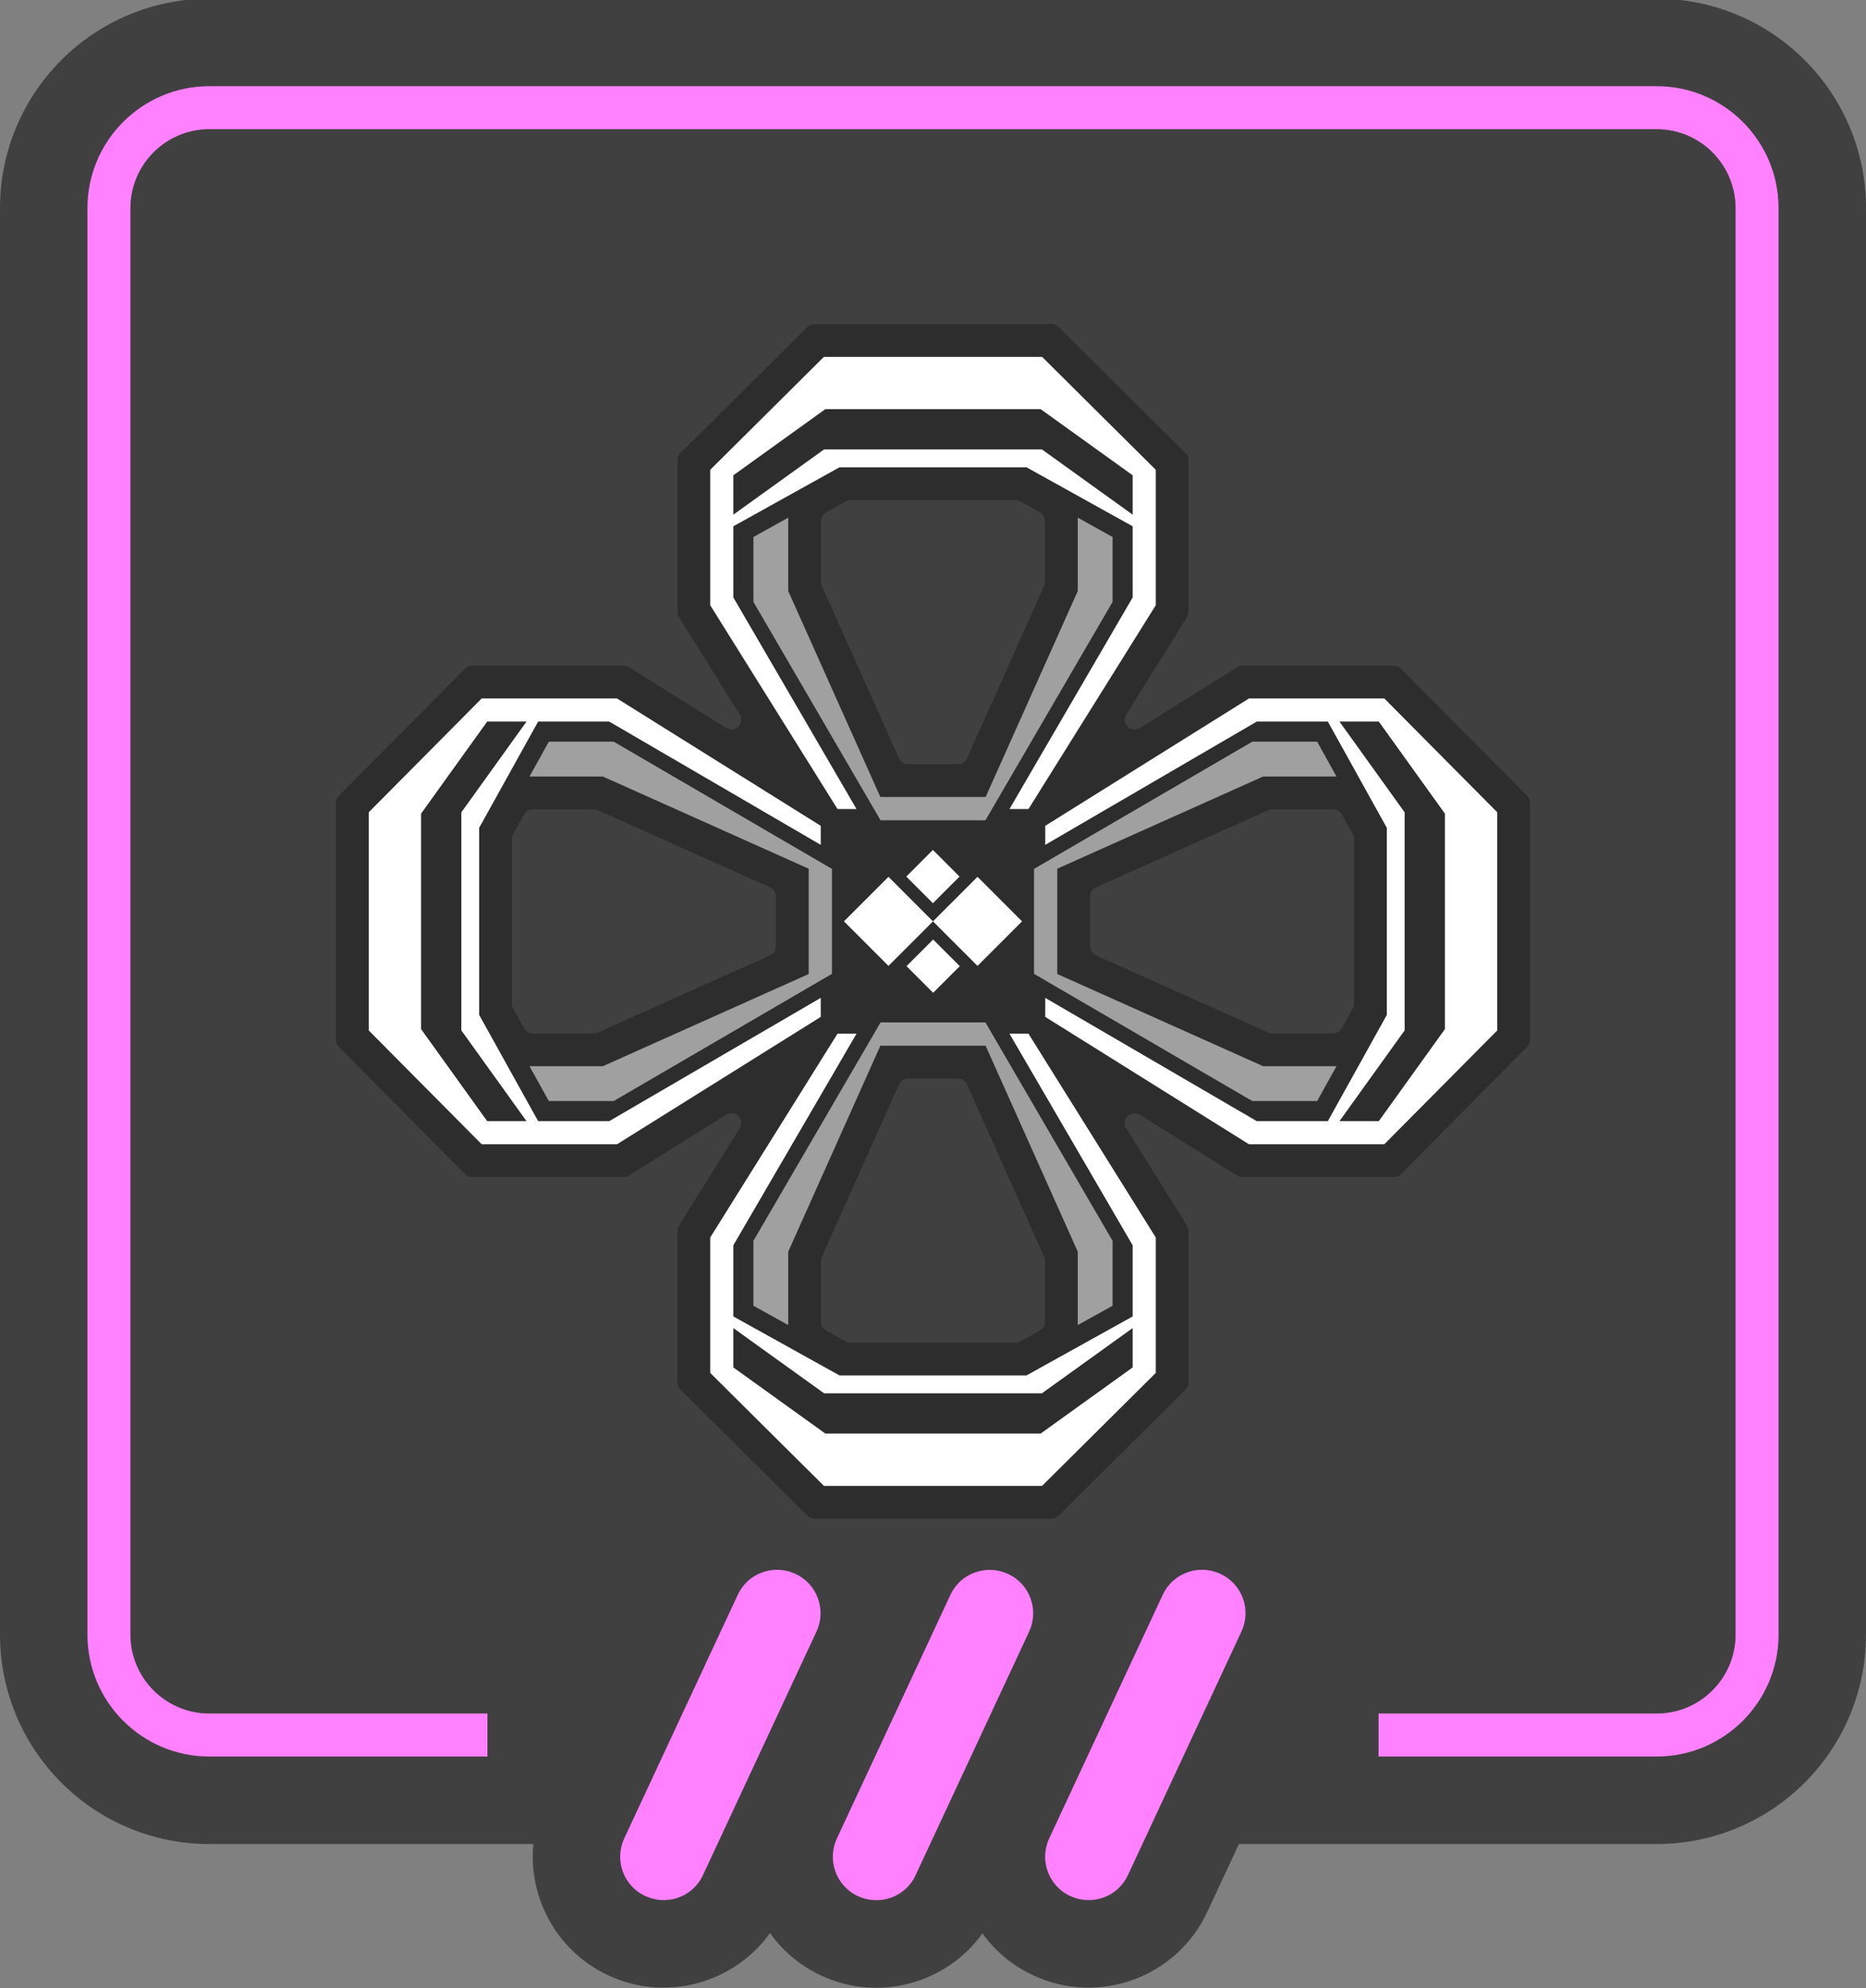 <?xml version="1.0" encoding="UTF-8"?>
<!DOCTYPE svg PUBLIC "-//W3C//DTD SVG 1.1//EN" "http://www.w3.org/Graphics/SVG/1.1/DTD/svg11.dtd">
<!-- Creator: CorelDRAW Home & Student 2018 -->
<svg xmlns="http://www.w3.org/2000/svg" xml:space="preserve" width="84.667mm" height="90.17mm" version="1.1" style="shape-rendering:geometricPrecision; text-rendering:geometricPrecision; image-rendering:optimizeQuality; fill-rule:evenodd; clip-rule:evenodd"
viewBox="0 0 8466.66 9016.98"
 xmlns:xlink="http://www.w3.org/1999/xlink">
 <rect x="0" y="0" width="8466.66" height="9016.98" fill="#808080" stroke="none"/>
 <defs>
  <style type="text/css">
   <![CDATA[
    .fil1 {fill:#FF81FF}
    .fil5 {fill:white}
    .fil2 {fill:#FF81FF;fill-rule:nonzero}
    .fil3 {fill:black;fill-opacity:0.302}
    .fil0 {fill:black;fill-opacity:0.502}
    .fil4 {fill:white;fill-opacity:0.549}
   ]]>
  </style>
 </defs>
 <g id="Capa_x0020_1">
  <g id="_938365032">
   <path class="fil0" d="M7517.52 -5.84c252.05,0 492.72,100.15 670.85,278.29 178.15,178.13 278.29,418.81 278.29,670.85l0 6470c0,252.04 -100.14,492.72 -278.29,670.85 -178.13,178.14 -418.8,278.29 -670.85,278.29l-1896.22 0 -144.11 309.05c-137.91,295.75 -490.51,424.15 -786.63,287.47l-1.42 -0.65c-95.61,-44.13 -173.84,-110.74 -231.38,-190.68 -163.36,227.2 -471.46,314.02 -733.64,190.31l-1.41 -0.66c-94.64,-44.66 -172.11,-111.29 -229.13,-190.97 -162.71,227.04 -470.04,314.06 -732.2,192.21l-1.41 -0.66c-233.82,-108.67 -363.42,-352.08 -339.95,-595.42l-1470.89 0c-252.05,0 -492.73,-100.15 -670.86,-278.29 -178.14,-178.14 -278.28,-418.82 -278.28,-670.85l0 -6470c0,-252.03 100.14,-492.71 278.28,-670.85 178.13,-178.14 418.81,-278.29 670.86,-278.29l6568.39 0z"/>
   <path class="fil1" d="M3347.65 7231.91l-515.41 1105.31c-45.7,98 -3.08,215.11 94.93,260.82 98.83,46.08 215.98,4.91 262.23,-94.28l515.42 -1105.3c45.7,-98.01 3.07,-215.12 -94.93,-260.82 -98.84,-46.09 -215.99,-4.92 -262.24,94.27z"/>
   <path class="fil1" d="M4312.47 7232.3l-515.42 1105.3c-45.7,98.01 -3.07,215.12 94.94,260.83 98.83,46.08 215.98,4.91 262.23,-94.28l515.41 -1105.3c45.7,-98.01 3.08,-215.12 -94.93,-260.82 -98.83,-46.09 -215.98,-4.92 -262.23,94.27z"/>
   <path class="fil1" d="M5275.85 7231.91l-515.41 1105.31c-45.7,98 -3.08,215.11 94.93,260.82 98.83,46.08 215.98,4.91 262.24,-94.28l515.41 -1105.3c45.7,-98.01 3.07,-215.12 -94.93,-260.82 -98.84,-46.09 -215.99,-4.92 -262.24,94.27z"/>
   <path class="fil2" d="M7517.49 390.89c152.07,0 290.36,62.13 390.32,162.08 99.95,99.95 162.08,238.25 162.08,390.32l0 6469.96c0,152.07 -62.13,290.37 -162.08,390.32 -99.96,99.95 -238.25,162.08 -390.32,162.08l-1262.47 0 0 -194.96 1262.47 0c98.39,0 187.94,-40.3 252.54,-104.89 64.6,-64.6 104.89,-154.16 104.89,-252.55l0 -6469.96c0,-98.39 -40.29,-187.95 -104.89,-252.54 -64.6,-64.6 -154.15,-104.9 -252.54,-104.9l-6568.36 0c-98.4,0 -187.95,40.3 -252.55,104.9 -64.6,64.59 -104.89,154.15 -104.89,252.54l0 6469.96c0,98.39 40.29,187.95 104.89,252.55 64.6,64.59 154.15,104.89 252.55,104.89l1262.46 0 0 194.96 -1262.46 0c-152.08,0 -290.37,-62.13 -390.32,-162.08 -99.96,-99.95 -162.08,-238.25 -162.08,-390.32l0 -6469.96c0,-152.07 62.12,-290.37 162.08,-390.32 99.95,-99.95 238.24,-162.08 390.32,-162.08l6568.36 0z"/>
   <g>
    <path class="fil3" d="M3294.9 5055.04l-441.6 275.95c-7.43,4.64 -14.94,6.79 -23.7,6.79l-687.45 0c-12.37,0 -23.03,-4.43 -31.74,-13.21l-572.88 -577.02c-8.64,-8.7 -12.99,-19.26 -12.99,-31.52l0 -1075.53c0,-12.26 4.35,-22.82 12.99,-31.52l572.88 -577.01c8.71,-8.78 19.37,-13.22 31.74,-13.22l687.45 0c8.76,0 16.27,2.16 23.7,6.8l441.6 275.94c17.88,11.17 40.43,8.6 55.34,-6.29 14.91,-14.91 17.46,-37.47 6.3,-55.34l-275.95 -441.6c-4.64,-7.43 -6.79,-14.94 -6.79,-23.7l0 -687.45c0,-12.37 4.43,-23.03 13.21,-31.74l577.01 -572.88c8.71,-8.64 19.26,-12.99 31.52,-12.99l1075.54 0c12.26,0 22.82,4.35 31.52,12.99l577.01 572.88c8.78,8.71 13.21,19.37 13.21,31.74l0 687.45c0,8.76 -2.15,16.27 -6.79,23.7l-275.95 441.6c-11.16,17.87 -8.6,40.43 6.3,55.34 14.91,14.9 37.46,17.46 55.34,6.29l441.6 -275.94c7.43,-4.64 14.94,-6.8 23.7,-6.8l687.45 0c12.37,0 23.03,4.44 31.74,13.22l572.88 577.01c8.64,8.71 12.99,19.26 12.99,31.52l0 1075.53c0,12.26 -4.35,22.83 -12.99,31.52l-572.88 577.02c-8.71,8.78 -19.37,13.21 -31.74,13.21l-687.45 0c-8.76,0 -16.27,-2.15 -23.7,-6.79l-441.6 -275.95c-17.88,-11.17 -40.43,-8.6 -55.34,6.3 -14.91,14.91 -17.46,37.46 -6.3,55.33l275.95 441.6c4.64,7.43 6.79,14.95 6.79,23.71l0 687.44c0,12.38 -4.43,23.03 -13.21,31.75l-577.01 572.88c-8.71,8.64 -19.26,12.98 -31.52,12.98l-1075.54 0c-12.26,0 -22.82,-4.34 -31.52,-12.98l-577.01 -572.88c-8.78,-8.72 -13.21,-19.37 -13.21,-31.75l0 -687.44c0,-8.76 2.15,-16.28 6.79,-23.71l275.95 -441.6c11.16,-17.87 8.6,-40.42 -6.3,-55.33 -14.91,-14.9 -37.46,-17.47 -55.34,-6.3zm430.37 -2692.88l0 276.89c0,6.6 1.21,12.25 3.91,18.27l349.91 781.78c7.37,16.46 22.79,26.45 40.82,26.45l226.79 0c18.04,0 33.46,-9.99 40.83,-26.45l349.92 -781.78c2.69,-6.02 3.9,-11.67 3.9,-18.27l0 -276.89c0,-16.69 -8.42,-31.01 -23.01,-39.11l-89.26 -49.57c-6.95,-3.86 -13.77,-5.63 -21.71,-5.63l-748.12 0c-7.94,0 -14.76,1.77 -21.71,5.63l-89.26 49.57c-14.59,8.1 -23.01,22.42 -23.01,39.11zm2324.15 1308.06l-276.9 0c-6.59,0 -12.24,1.21 -18.27,3.91l-781.77 349.92c-16.47,7.37 -26.45,22.79 -26.45,40.82l0 226.78c0,18.04 9.98,33.47 26.45,40.84l781.77 349.91c6.03,2.7 11.68,3.91 18.27,3.91l276.9 0c16.68,0 31.01,-8.42 39.11,-23.01l49.57 -89.27c3.86,-6.95 5.62,-13.76 5.62,-21.71l0 -748.11c0,-7.94 -1.76,-14.76 -5.62,-21.71l-49.57 -89.26c-8.1,-14.59 -22.43,-23.02 -39.11,-23.02zm-1308.07 2324.16l0 -276.9c0,-6.6 -1.21,-12.25 -3.9,-18.27l-349.92 -781.78c-7.37,-16.46 -22.79,-26.45 -40.82,-26.45l-226.79 0c-18.04,0 -33.46,9.99 -40.83,26.45l-349.91 781.78c-2.7,6.02 -3.91,11.67 -3.91,18.27l0 276.9c0,16.68 8.42,31 23.01,39.11l89.26 49.57c6.95,3.85 13.77,5.62 21.71,5.62l748.12 0c7.94,0 14.76,-1.77 21.71,-5.62l89.26 -49.57c14.59,-8.11 23.01,-22.43 23.01,-39.11zm-2324.15 -1308.07l276.9 0c6.59,0 12.24,-1.21 18.27,-3.91l781.77 -349.91c16.47,-7.37 26.45,-22.8 26.45,-40.83l0 -226.78c0,-18.04 -9.98,-33.46 -26.45,-40.83l-781.77 -349.92c-6.03,-2.7 -11.68,-3.91 -18.27,-3.91l-276.9 0c-16.68,0 -31.01,8.43 -39.11,23.02l-49.57 89.26c-3.86,6.95 -5.62,13.77 -5.62,21.71l0 748.11c0,7.95 1.76,14.76 5.62,21.71l49.57 89.27c8.1,14.59 22.43,23.01 39.11,23.01z"/>
    <g>
     <g>
      <polygon class="fil4" points="3994.53,4742.21 3576.49,5676.15 3576.49,6009.07 3418.5,5921.31 3418.5,5627.03 3995.33,4636.69 4471.29,4636.69 5048.12,5627.03 5048.12,5921.31 4890.13,6009.07 4890.13,5676.15 4472.09,4742.21 "/>
      <polygon class="fil4" points="3994.53,3614.33 3576.49,2680.38 3576.49,2347.47 3418.5,2435.22 3418.5,2729.51 3995.33,3719.85 4471.29,3719.85 5048.12,2729.51 5048.12,2435.22 4890.13,2347.47 4890.13,2680.38 4472.09,3614.33 "/>
      <polygon class="fil4" points="4797.25,4417.05 5731.19,4835.08 6064.11,4835.08 5976.35,4993.08 5682.07,4993.08 4691.73,4416.25 4691.73,3940.29 5682.07,3363.45 5976.35,3363.45 6064.11,3521.45 5731.19,3521.45 4797.25,3939.49 "/>
      <polygon class="fil4" points="3669.37,4417.05 2735.43,4835.08 2402.51,4835.08 2490.27,4993.08 2784.55,4993.08 3774.89,4416.25 3774.89,3940.29 2784.55,3363.45 2490.27,3363.45 2402.51,3521.45 2735.43,3521.45 3669.37,3939.49 "/>
     </g>
     <g>
      <g>
       <polygon class="fil5" points="4233.31,4178.27 4435.28,3976.28 4637.27,4178.27 4435.28,4380.25 "/>
       <polygon class="fil5" points="3829.34,4178.27 4031.32,3976.28 4233.31,4178.27 4031.32,4380.25 "/>
       <polygon class="fil5" points="4112.04,3975.14 4232.87,3854.32 4353.7,3975.14 4232.87,4095.98 "/>
       <polygon class="fil5" points="4113.15,4381.39 4233.98,4502.22 4354.81,4381.39 4233.98,4260.56 "/>
      </g>
      <g>
       <path class="fil5" d="M5139.34 5647.41l0 322.42 -481.85 267.62 -848.36 0 -481.85 -267.62 0 -322.42 559.03 -959.78 -86.23 0 -577.51 924.18 0 614.3 515.85 512.15 989.78 0 515.85 -512.15 0 -614.3 -577.51 -924.18 -86.23 0 559.03 959.78zm-411.71 670.96l411.71 -295.8 0 178.52 -417.4 299.89 -977.26 0 -417.4 -299.89 0 -178.52 411.71 295.8 988.64 0z"/>
       <path class="fil5" d="M5139.34 2709.13l0 -322.43 -481.85 -267.62 -848.36 0 -481.85 267.62 0 322.43 559.03 959.78 -86.23 0 -577.51 -924.19 0 -614.29 515.85 -512.15 989.78 0 515.85 512.15 0 614.29 -577.51 924.19 -86.23 0 559.03 -959.78zm-411.71 -670.96l411.71 295.8 0 -178.53 -417.4 -299.89 -977.26 0 -417.4 299.89 0 178.53 411.71 -295.8 988.64 0z"/>
       <path class="fil5" d="M5702.45 3272.24l322.42 0 267.63 481.84 0 848.37 -267.63 481.85 -322.42 0 -959.78 -559.03 0 86.23 924.19 577.51 614.29 0 512.15 -515.85 0 -989.78 -512.15 -515.85 -614.29 0 -924.19 577.51 0 86.23 959.78 -559.03zm670.96 411.71l-295.8 -411.71 178.53 0 299.89 417.39 0 977.27 -299.89 417.4 -178.53 0 295.8 -411.72 0 -988.63z"/>
       <path class="fil5" d="M2764.17 3272.24l-322.42 0 -267.63 481.84 0 848.37 267.63 481.85 322.42 0 959.78 -559.03 0 86.23 -924.19 577.51 -614.29 0 -512.15 -515.85 0 -989.78 512.15 -515.85 614.29 0 924.19 577.51 0 86.23 -959.78 -559.03zm-670.96 411.71l295.8 -411.71 -178.53 0 -299.89 417.39 0 977.27 299.89 417.4 178.53 0 -295.8 -411.72 0 -988.63z"/>
      </g>
     </g>
    </g>
   </g>
  </g>
 </g>
</svg>
